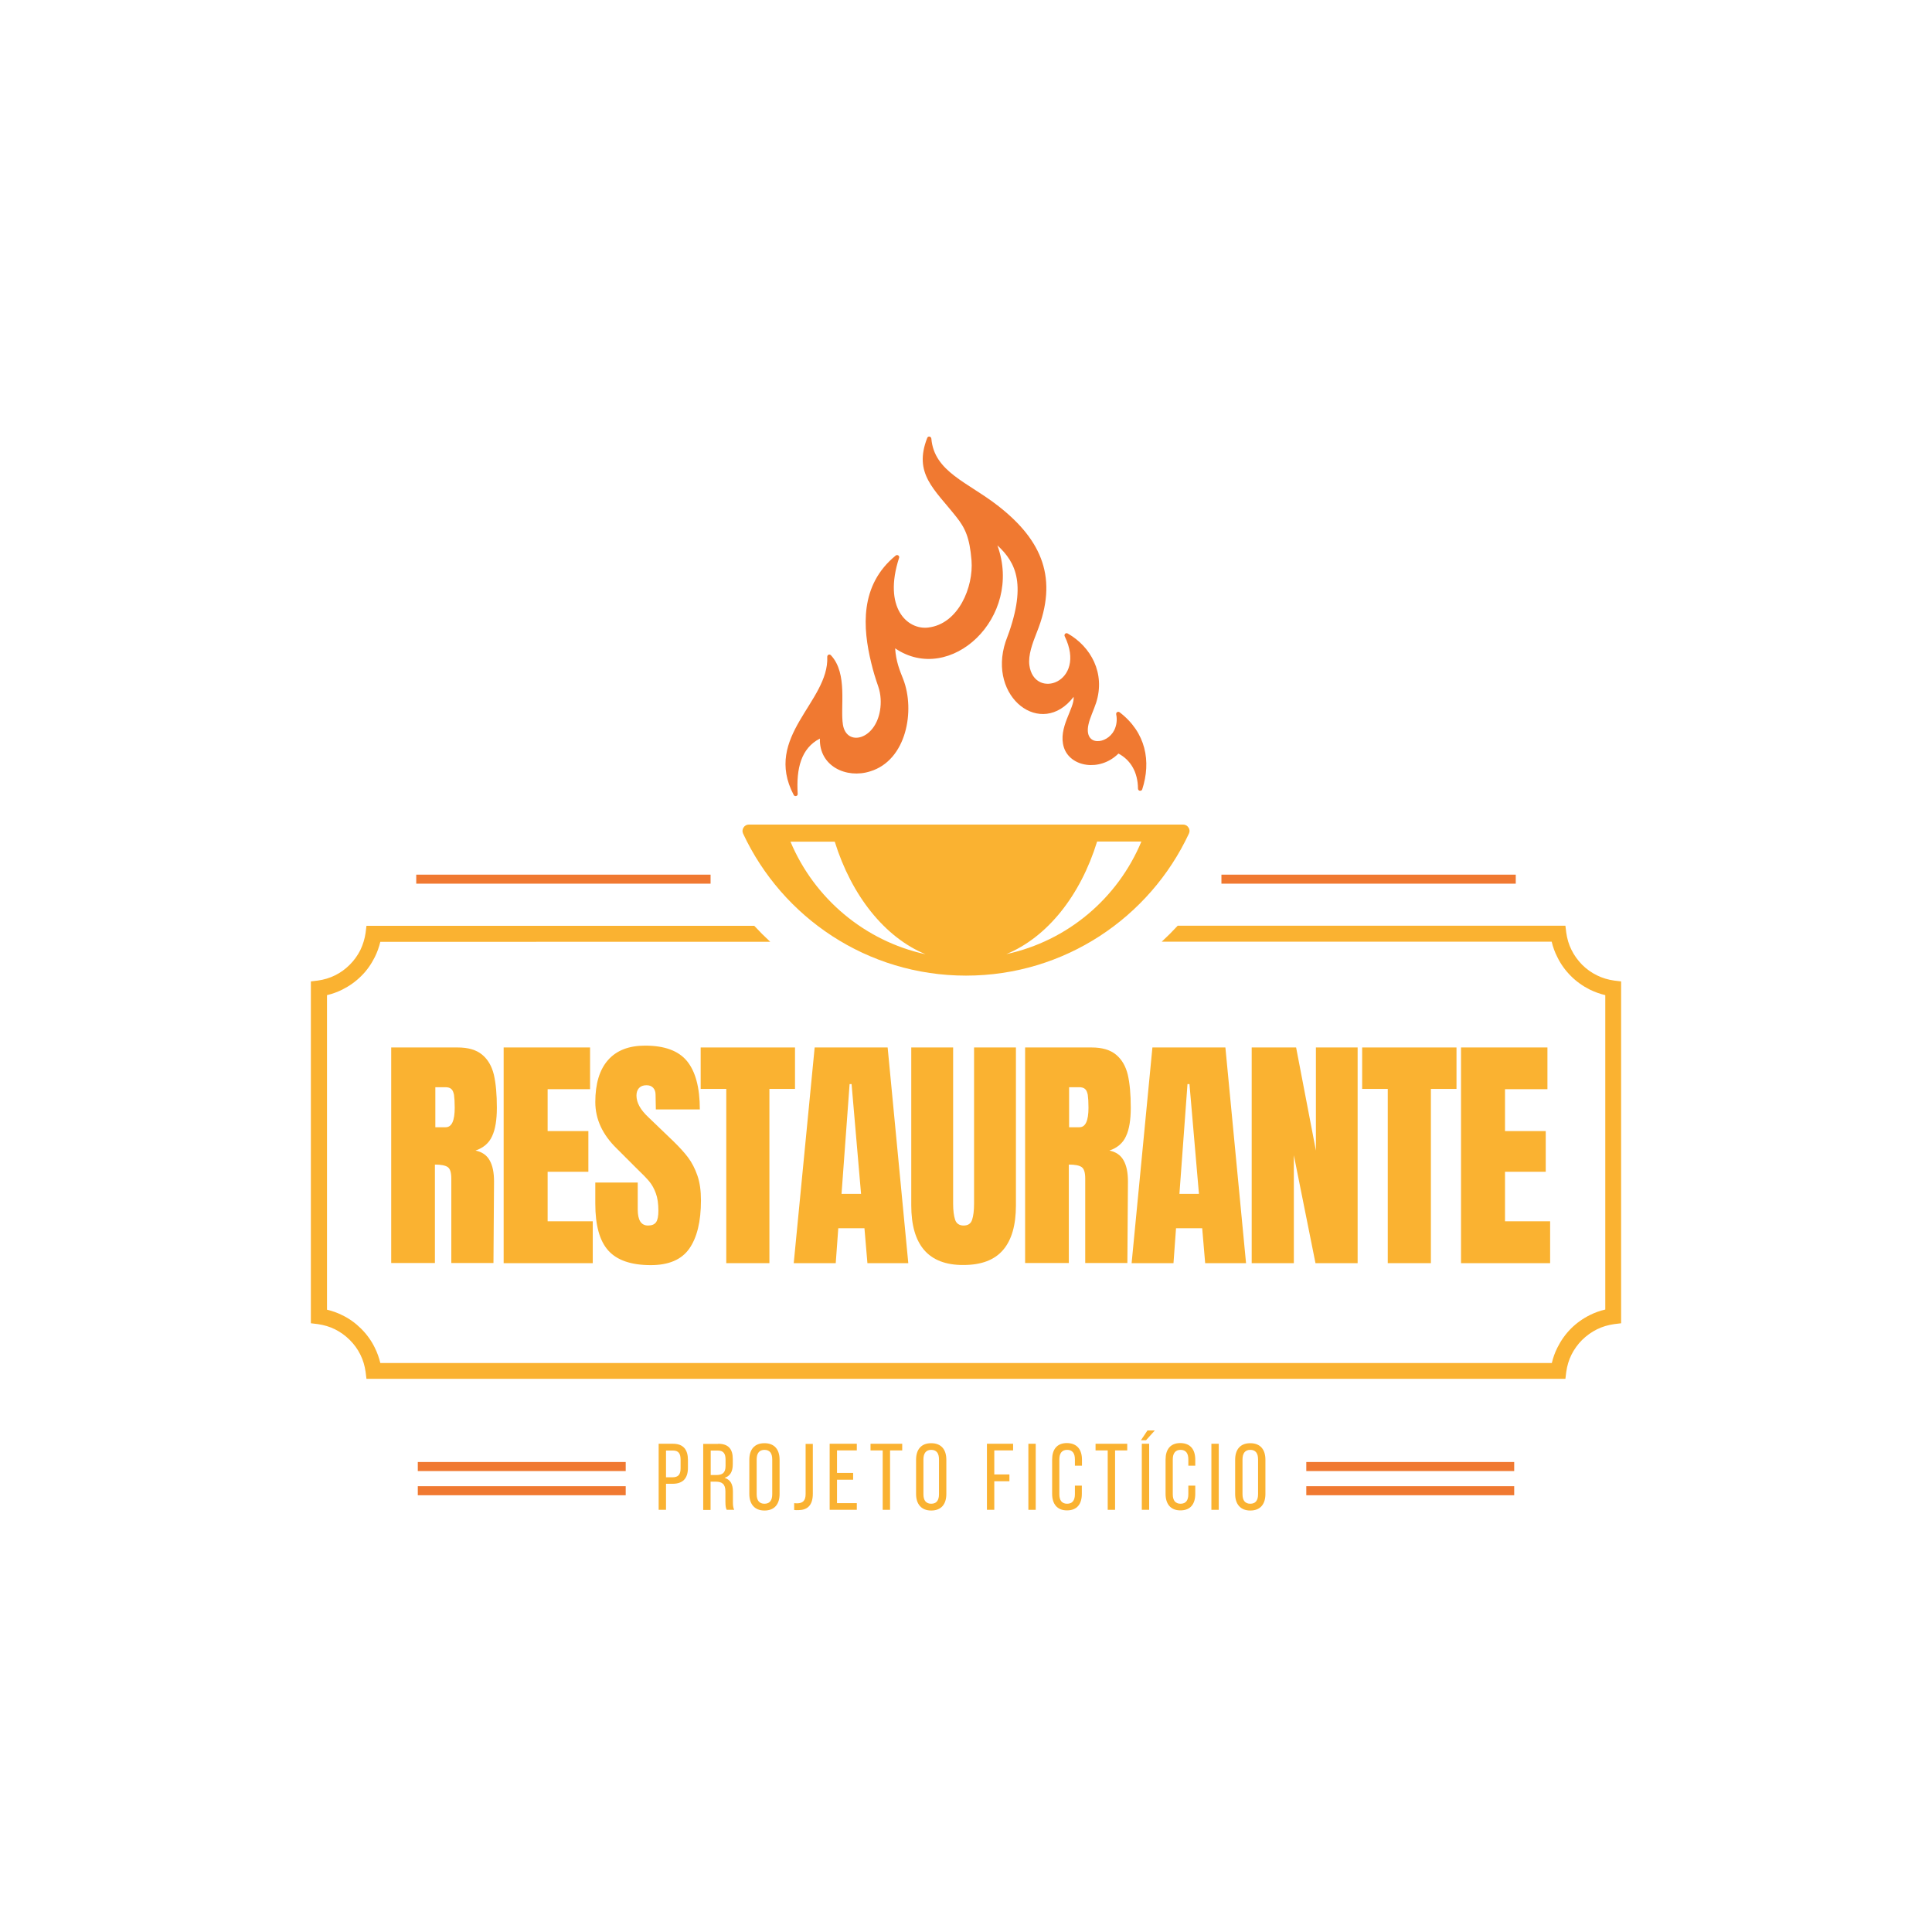 <?xml version="1.0" encoding="utf-8"?>
<!-- Generator: Adobe Illustrator 27.7.0, SVG Export Plug-In . SVG Version: 6.00 Build 0)  -->
<svg version="1.1" id="Layer_1" xmlns="http://www.w3.org/2000/svg" xmlns:xlink="http://www.w3.org/1999/xlink" x="0px" y="0px"
	 viewBox="0 0 1366 1366" style="enable-background:new 0 0 1366 1366;" xml:space="preserve">
<style type="text/css">
	.st0{fill:#FAB231;}
	.st1{fill-rule:evenodd;clip-rule:evenodd;fill:#FAB231;}
	.st2{fill-rule:evenodd;clip-rule:evenodd;fill:#F07931;}
</style>
<g>
	<g>
		<path class="st0" d="M276.7,740.6h46.9c7.5,0,13.2,1.7,17.3,5.1s6.8,8.1,8.3,14.2c1.4,6.1,2.1,13.9,2.1,23.3
			c0,8.6-1.1,15.4-3.4,20.2c-2.2,4.9-6.2,8.2-11.7,10.1c4.6,0.9,8,3.3,10,6.9c2.1,3.7,3.1,8.6,3.1,14.9l-0.4,57.7h-29.8v-59.6
			c0-4.3-0.8-7-2.5-8.2c-1.7-1.2-4.7-1.8-9.1-1.8v69.6h-30.9V740.6z M315.1,797c4.3,0,6.4-4.6,6.4-13.8c0-4-0.2-7-0.5-9.1
			c-0.4-2-1-3.4-2-4.2c-0.9-0.8-2.3-1.2-4.1-1.2h-7.1V797H315.1z"/>
		<path class="st0" d="M356.1,893.1V740.6h61.1v29.5h-30v29.6h28.8v28.8h-28.8v35h31.9v29.6H356.1z"/>
		<path class="st0" d="M430.1,884.2c-6.2-6.9-9.2-17.9-9.2-33.2v-14.9h30v19c0,7.6,2.4,11.4,7.3,11.4c2.7,0,4.6-0.8,5.7-2.4
			c1.1-1.6,1.6-4.3,1.6-8.1c0-5-0.6-9.1-1.8-12.3c-1.2-3.3-2.7-6-4.5-8.2c-1.8-2.2-5.1-5.6-9.9-10.2l-13.1-13.1
			c-10.2-9.9-15.3-20.9-15.3-33c0-13,3-22.9,9-29.7c6-6.8,14.7-10.2,26.2-10.2c13.7,0,23.6,3.6,29.6,10.9c6,7.3,9.1,18.7,9.1,34.2
			h-31.1l-0.2-10.5c0-2-0.6-3.6-1.7-4.8c-1.1-1.2-2.7-1.8-4.7-1.8c-2.4,0-4.1,0.7-5.3,2c-1.2,1.3-1.8,3.1-1.8,5.3
			c0,5,2.8,10.1,8.5,15.4l17.7,17c4.1,4,7.6,7.8,10.3,11.4c2.7,3.6,4.9,7.9,6.6,12.8c1.7,4.9,2.5,10.7,2.5,17.5
			c0,15-2.8,26.4-8.3,34.2c-5.5,7.8-14.6,11.6-27.2,11.6C446.2,894.5,436.2,891,430.1,884.2z"/>
		<path class="st0" d="M513.5,893.1V769.9h-18.1v-29.3h66.7v29.3H544v123.2H513.5z"/>
		<path class="st0" d="M561.2,893.1L576,740.6h51.6l14.6,152.5h-28.9l-2.1-24.7h-18.5l-1.8,24.7H561.2z M595,844.1h13.8l-6.7-77.6
			h-1.4L595,844.1z"/>
		<path class="st0" d="M653.4,883.8c-6.1-7.1-9.1-17.6-9.1-31.6V740.6h29.6V851c0,4.9,0.5,8.6,1.4,11.4c0.9,2.7,3,4.1,6,4.1
			c3.1,0,5.1-1.3,6-4c0.9-2.7,1.4-6.5,1.4-11.4V740.6h29.6v111.6c0,14-3,24.5-9.1,31.6c-6.1,7.1-15.4,10.6-28,10.6
			C668.9,894.5,659.5,890.9,653.4,883.8z"/>
		<path class="st0" d="M724.9,740.6h46.9c7.5,0,13.2,1.7,17.3,5.1s6.8,8.1,8.3,14.2c1.4,6.1,2.1,13.9,2.1,23.3
			c0,8.6-1.1,15.4-3.4,20.2c-2.2,4.9-6.2,8.2-11.7,10.1c4.6,0.9,8,3.3,10,6.9c2.1,3.7,3.1,8.6,3.1,14.9l-0.4,57.7h-29.8v-59.6
			c0-4.3-0.8-7-2.5-8.2c-1.7-1.2-4.7-1.8-9.1-1.8v69.6h-30.9V740.6z M763.2,797c4.3,0,6.4-4.6,6.4-13.8c0-4-0.2-7-0.5-9.1
			c-0.4-2-1-3.4-2-4.2c-0.9-0.8-2.3-1.2-4.1-1.2h-7.1V797H763.2z"/>
		<path class="st0" d="M800.1,893.1l14.7-152.5h51.6l14.6,152.5h-28.9l-2.1-24.7h-18.5l-1.8,24.7H800.1z M833.9,844.1h13.8
			l-6.7-77.6h-1.4L833.9,844.1z"/>
		<path class="st0" d="M885,893.1V740.6h31.4l14,72.9v-72.9h29.5v152.5h-29.8l-15.3-76.3v76.3H885z"/>
		<path class="st0" d="M981.2,893.1V769.9h-18.1v-29.3h66.7v29.3h-18.1v123.2H981.2z"/>
		<path class="st0" d="M1033,893.1V740.6h61.1v29.5h-30v29.6h28.8v28.8h-28.8v35h31.9v29.6H1033z"/>
	</g>
	<g>
		<g>
			<path class="st0" d="M475.9,1020.8c7.3,0,10.5,4.3,10.5,11.4v5.6c0,7.4-3.5,11.3-10.9,11.3h-4.6v18.4h-5.2v-46.7H475.9z
				 M475.5,1044.5c3.9,0,5.7-1.8,5.7-6.3v-6.2c0-4.3-1.5-6.4-5.3-6.4h-5v18.9H475.5z"/>
			<path class="st0" d="M507.7,1020.8c7.3,0,10.4,3.7,10.4,10.7v3.8c0,5.1-1.8,8.3-5.8,9.6c4.3,1.3,5.9,4.7,5.9,9.7v7.3
				c0,2.1,0.1,4,0.9,5.6h-5.3c-0.6-1.3-0.9-2.5-0.9-5.7v-7.3c0-5.3-2.5-6.9-6.8-6.9h-3.7v20h-5.2v-46.7H507.7z M506.4,1042.9
				c4.1,0,6.6-1.3,6.6-6.4v-4.5c0-4.2-1.5-6.4-5.4-6.4h-5.1v17.3H506.4z"/>
			<path class="st0" d="M529.8,1032.1c0-7.1,3.5-11.7,10.7-11.7c7.2,0,10.7,4.6,10.7,11.7v24.2c0,7.1-3.5,11.7-10.7,11.7
				c-7.1,0-10.7-4.7-10.7-11.7V1032.1z M535,1056.5c0,4.3,1.8,6.7,5.5,6.7c3.8,0,5.5-2.5,5.5-6.7v-24.7c0-4.2-1.7-6.7-5.5-6.7
				c-3.7,0-5.5,2.5-5.5,6.7V1056.5z"/>
			<path class="st0" d="M561.5,1062.8c0.9,0.1,1.8,0.1,2.6,0.1c3.4-0.2,5.5-1.8,5.5-6.5v-35.5h5.1v35.2c0,8.7-4.3,11.5-9.9,11.6
				c-1.2,0-2.1,0.1-3.3-0.1V1062.8z"/>
			<path class="st0" d="M603.2,1041.5v4.7h-11.4v16.6h14v4.7h-19.2v-46.7h19.2v4.7h-14v15.9H603.2z"/>
			<path class="st0" d="M624.1,1067.5v-42h-8.6v-4.7h22.4v4.7h-8.6v42H624.1z"/>
			<path class="st0" d="M647.7,1032.1c0-7.1,3.5-11.7,10.7-11.7c7.2,0,10.7,4.6,10.7,11.7v24.2c0,7.1-3.5,11.7-10.7,11.7
				c-7.1,0-10.7-4.7-10.7-11.7V1032.1z M652.9,1056.5c0,4.3,1.8,6.7,5.5,6.7c3.8,0,5.5-2.5,5.5-6.7v-24.7c0-4.2-1.7-6.7-5.5-6.7
				c-3.7,0-5.5,2.5-5.5,6.7V1056.5z"/>
			<path class="st0" d="M713.7,1042.6v4.7H703v20.2h-5.2v-46.7h18.5v4.7H703v17H713.7z"/>
			<path class="st0" d="M732.3,1020.8v46.7h-5.2v-46.7H732.3z"/>
			<path class="st0" d="M765,1032.1v4.2H760v-4.5c0-4.2-1.7-6.7-5.5-6.7c-3.7,0-5.5,2.5-5.5,6.7v24.7c0,4.2,1.7,6.7,5.5,6.7
				c3.8,0,5.5-2.5,5.5-6.7v-6.1h4.9v5.8c0,7.1-3.3,11.7-10.5,11.7c-7.1,0-10.5-4.7-10.5-11.7v-24.2c0-7.1,3.3-11.7,10.5-11.7
				C761.6,1020.4,765,1025,765,1032.1z"/>
			<path class="st0" d="M783.2,1067.5v-42h-8.6v-4.7H797v4.7h-8.6v42H783.2z"/>
			<path class="st0" d="M811.3,1011.4h5.2l-6.2,6.9h-3.6L811.3,1011.4z M807.3,1020.8h5.2v46.7h-5.2V1020.8z"/>
			<path class="st0" d="M845.1,1032.1v4.2h-4.9v-4.5c0-4.2-1.7-6.7-5.5-6.7c-3.7,0-5.5,2.5-5.5,6.7v24.7c0,4.2,1.7,6.7,5.5,6.7
				c3.8,0,5.5-2.5,5.5-6.7v-6.1h4.9v5.8c0,7.1-3.3,11.7-10.5,11.7c-7.1,0-10.5-4.7-10.5-11.7v-24.2c0-7.1,3.3-11.7,10.5-11.7
				C841.8,1020.4,845.1,1025,845.1,1032.1z"/>
			<path class="st0" d="M861.7,1020.8v46.7h-5.2v-46.7H861.7z"/>
			<path class="st0" d="M873.3,1032.1c0-7.1,3.5-11.7,10.7-11.7c7.2,0,10.7,4.6,10.7,11.7v24.2c0,7.1-3.5,11.7-10.7,11.7
				c-7.1,0-10.7-4.7-10.7-11.7V1032.1z M878.5,1056.5c0,4.3,1.8,6.7,5.5,6.7c3.8,0,5.5-2.5,5.5-6.7v-24.7c0-4.2-1.7-6.7-5.5-6.7
				c-3.7,0-5.5,2.5-5.5,6.7V1056.5z"/>
		</g>
	</g>
	<g>
		<path class="st1" d="M525.4,589.4c27.7,59.3,87.8,100.4,157.6,100.4c69.7,0,129.9-41.1,157.6-100.4c0.7-1.4,0.6-3-0.3-4.3
			c-0.8-1.3-2.2-2.1-3.8-2.1h-307c-1.6,0-3,0.8-3.8,2.1C524.9,586.4,524.7,587.9,525.4,589.4L525.4,589.4z M558.9,595.1h31.3
			c11.9,38.2,35.4,67.7,64.2,79.6C611.2,665.3,575.7,635.1,558.9,595.1L558.9,595.1z M711.5,674.6c28.9-11.9,52.4-41.3,64.2-79.6
			h31.3C790.3,635.1,754.8,665.3,711.5,674.6z"/>
		<path class="st2" d="M579.7,522.2c-13.3,6.8-16.8,21.2-15.7,39.1c0.1,0.7-0.4,1.4-1.1,1.5c-0.7,0.2-1.4-0.1-1.7-0.7
			c-21.9-41.5,25.1-65.9,23.7-97.7c0-0.6,0.3-1.2,0.9-1.5c0.6-0.2,1.2-0.1,1.7,0.4c12.1,13,6.4,36.5,8.5,49.2
			c2.6,15.4,22.7,10.8,26.2-10.1c0.9-5.4,0.7-11.4-1.3-17.2c-1.8-5.1-3.5-10.6-4.9-16.5c-6-24.6-8.4-54.9,17.3-75.9
			c0.5-0.4,1.2-0.5,1.8-0.1c0.6,0.4,0.8,1.1,0.6,1.7c-11.5,35.4,5.9,51.1,20.6,49.3c21.4-2.5,32.1-28.7,30.6-47.5
			c-1.3-16.1-4.5-22.9-10.8-30.8c-15.5-19.6-30.4-30.5-20.5-55.8c0.3-0.7,0.9-1,1.6-0.9c0.7,0.1,1.2,0.7,1.3,1.4
			c2,23.6,25.8,30.8,47.5,47.8c31,24.3,42.3,51.3,27.1,89.1c-3.2,8.1-6.2,16.2-5.3,23.3c3.3,24.9,41,12.5,25-20.4
			c-0.3-0.6-0.2-1.3,0.3-1.8c0.5-0.5,1.2-0.5,1.8-0.2c16.4,9.3,26.8,28.1,20.1,49c-1.7,5.2-4.4,10.6-5.4,15.3
			c-3.5,15.8,13.1,14.3,18.2,4.1c1.7-3.4,2.2-7.5,1.4-11.2c-0.1-0.6,0.1-1.3,0.7-1.6c0.5-0.3,1.2-0.3,1.7,0.1
			c18.7,14.3,22.4,34.8,16,54.5c-0.2,0.7-0.9,1.1-1.7,1c-0.7-0.1-1.3-0.7-1.3-1.5c-0.1-11.7-5.2-20.2-13.8-24.8
			c-13.2,13.1-34.2,9.5-38.6-4.4c-4.4-13.8,7.7-27.6,6.9-35.7c-22.7,29.7-61.1,0.4-48.1-39c15.5-40,7.5-55.8-5.8-68.1
			c18.5,51-33.4,99.3-72.3,72.8c0.6,9.4,3.3,15.7,5.7,21.8c8.6,22.1,2.4,57.4-23.4,65.2C598.5,550.7,579.1,541.8,579.7,522.2z"/>
		<path class="st2" d="M863.6,618.4h208.1v6.4H863.6V618.4L863.6,618.4z M294.3,618.4h208.1v6.4H294.3V618.4z"/>
		<path class="st2" d="M923.6,1057.2h147v-6.4h-147V1057.2L923.6,1057.2z M295.4,1057.2h147v-6.4h-147V1057.2L295.4,1057.2z
			 M295.4,1040.1h147v-6.4h-147V1040.1L295.4,1040.1z M923.6,1040.1h147v-6.4h-147V1040.1z"/>
		<path class="st0" d="M1097.1,665.8H821.4c3.9-3.6,7.7-7.4,11.3-11.3h269.1h5l0.6,4.9c0.6,4.3,1.8,8.4,3.7,12.2
			c1.9,3.9,4.5,7.4,7.5,10.5c3,3,6.6,5.6,10.5,7.5c3.8,1.9,7.9,3.1,12.2,3.7l4.9,0.6v5v231.8v4.9l-4.9,0.6
			c-4.3,0.6-8.4,1.8-12.2,3.7c-3.9,1.9-7.4,4.5-10.5,7.5c-3,3-5.6,6.6-7.5,10.4c-1.9,3.8-3.1,7.9-3.7,12.2l-0.6,4.9h-5H264.1h-5
			l-0.6-4.9c-0.6-4.3-1.8-8.4-3.7-12.2c-1.9-3.9-4.5-7.4-7.5-10.4l0,0c-3-3-6.6-5.6-10.4-7.5c-3.8-1.9-7.9-3.1-12.2-3.7l-4.9-0.6
			v-4.9V698.9v-5l4.9-0.6c4.3-0.6,8.4-1.8,12.2-3.7c3.9-1.9,7.4-4.5,10.4-7.5c3.1-3.1,5.6-6.6,7.5-10.4c1.8-3.8,3.1-7.9,3.7-12.2
			l0.6-4.9h5h269.2c3.6,3.9,7.4,7.7,11.3,11.3H268.9c-0.9,3.8-2.2,7.4-3.9,10.8c-2.5,5-5.7,9.6-9.6,13.4c-3.9,3.9-8.4,7.1-13.4,9.6
			c-3.4,1.7-7,3-10.8,3.9v222.4c3.8,0.9,7.4,2.2,10.8,3.9c5,2.4,9.5,5.7,13.4,9.6l0,0h0c3.9,3.9,7.2,8.4,9.6,13.4
			c1.7,3.4,3,7,3.9,10.8h828.3c0.9-3.8,2.2-7.4,3.9-10.8c2.5-5,5.7-9.6,9.6-13.5c3.9-3.9,8.4-7.1,13.4-9.6c3.4-1.7,7-3,10.9-3.9
			V703.6c-3.8-0.9-7.4-2.2-10.9-3.9c-5-2.5-9.5-5.7-13.4-9.6l0,0c-3.9-3.9-7.2-8.4-9.6-13.4C1099.3,673.2,1098,669.6,1097.1,665.8z"
			/>
	</g>
</g>
</svg>
